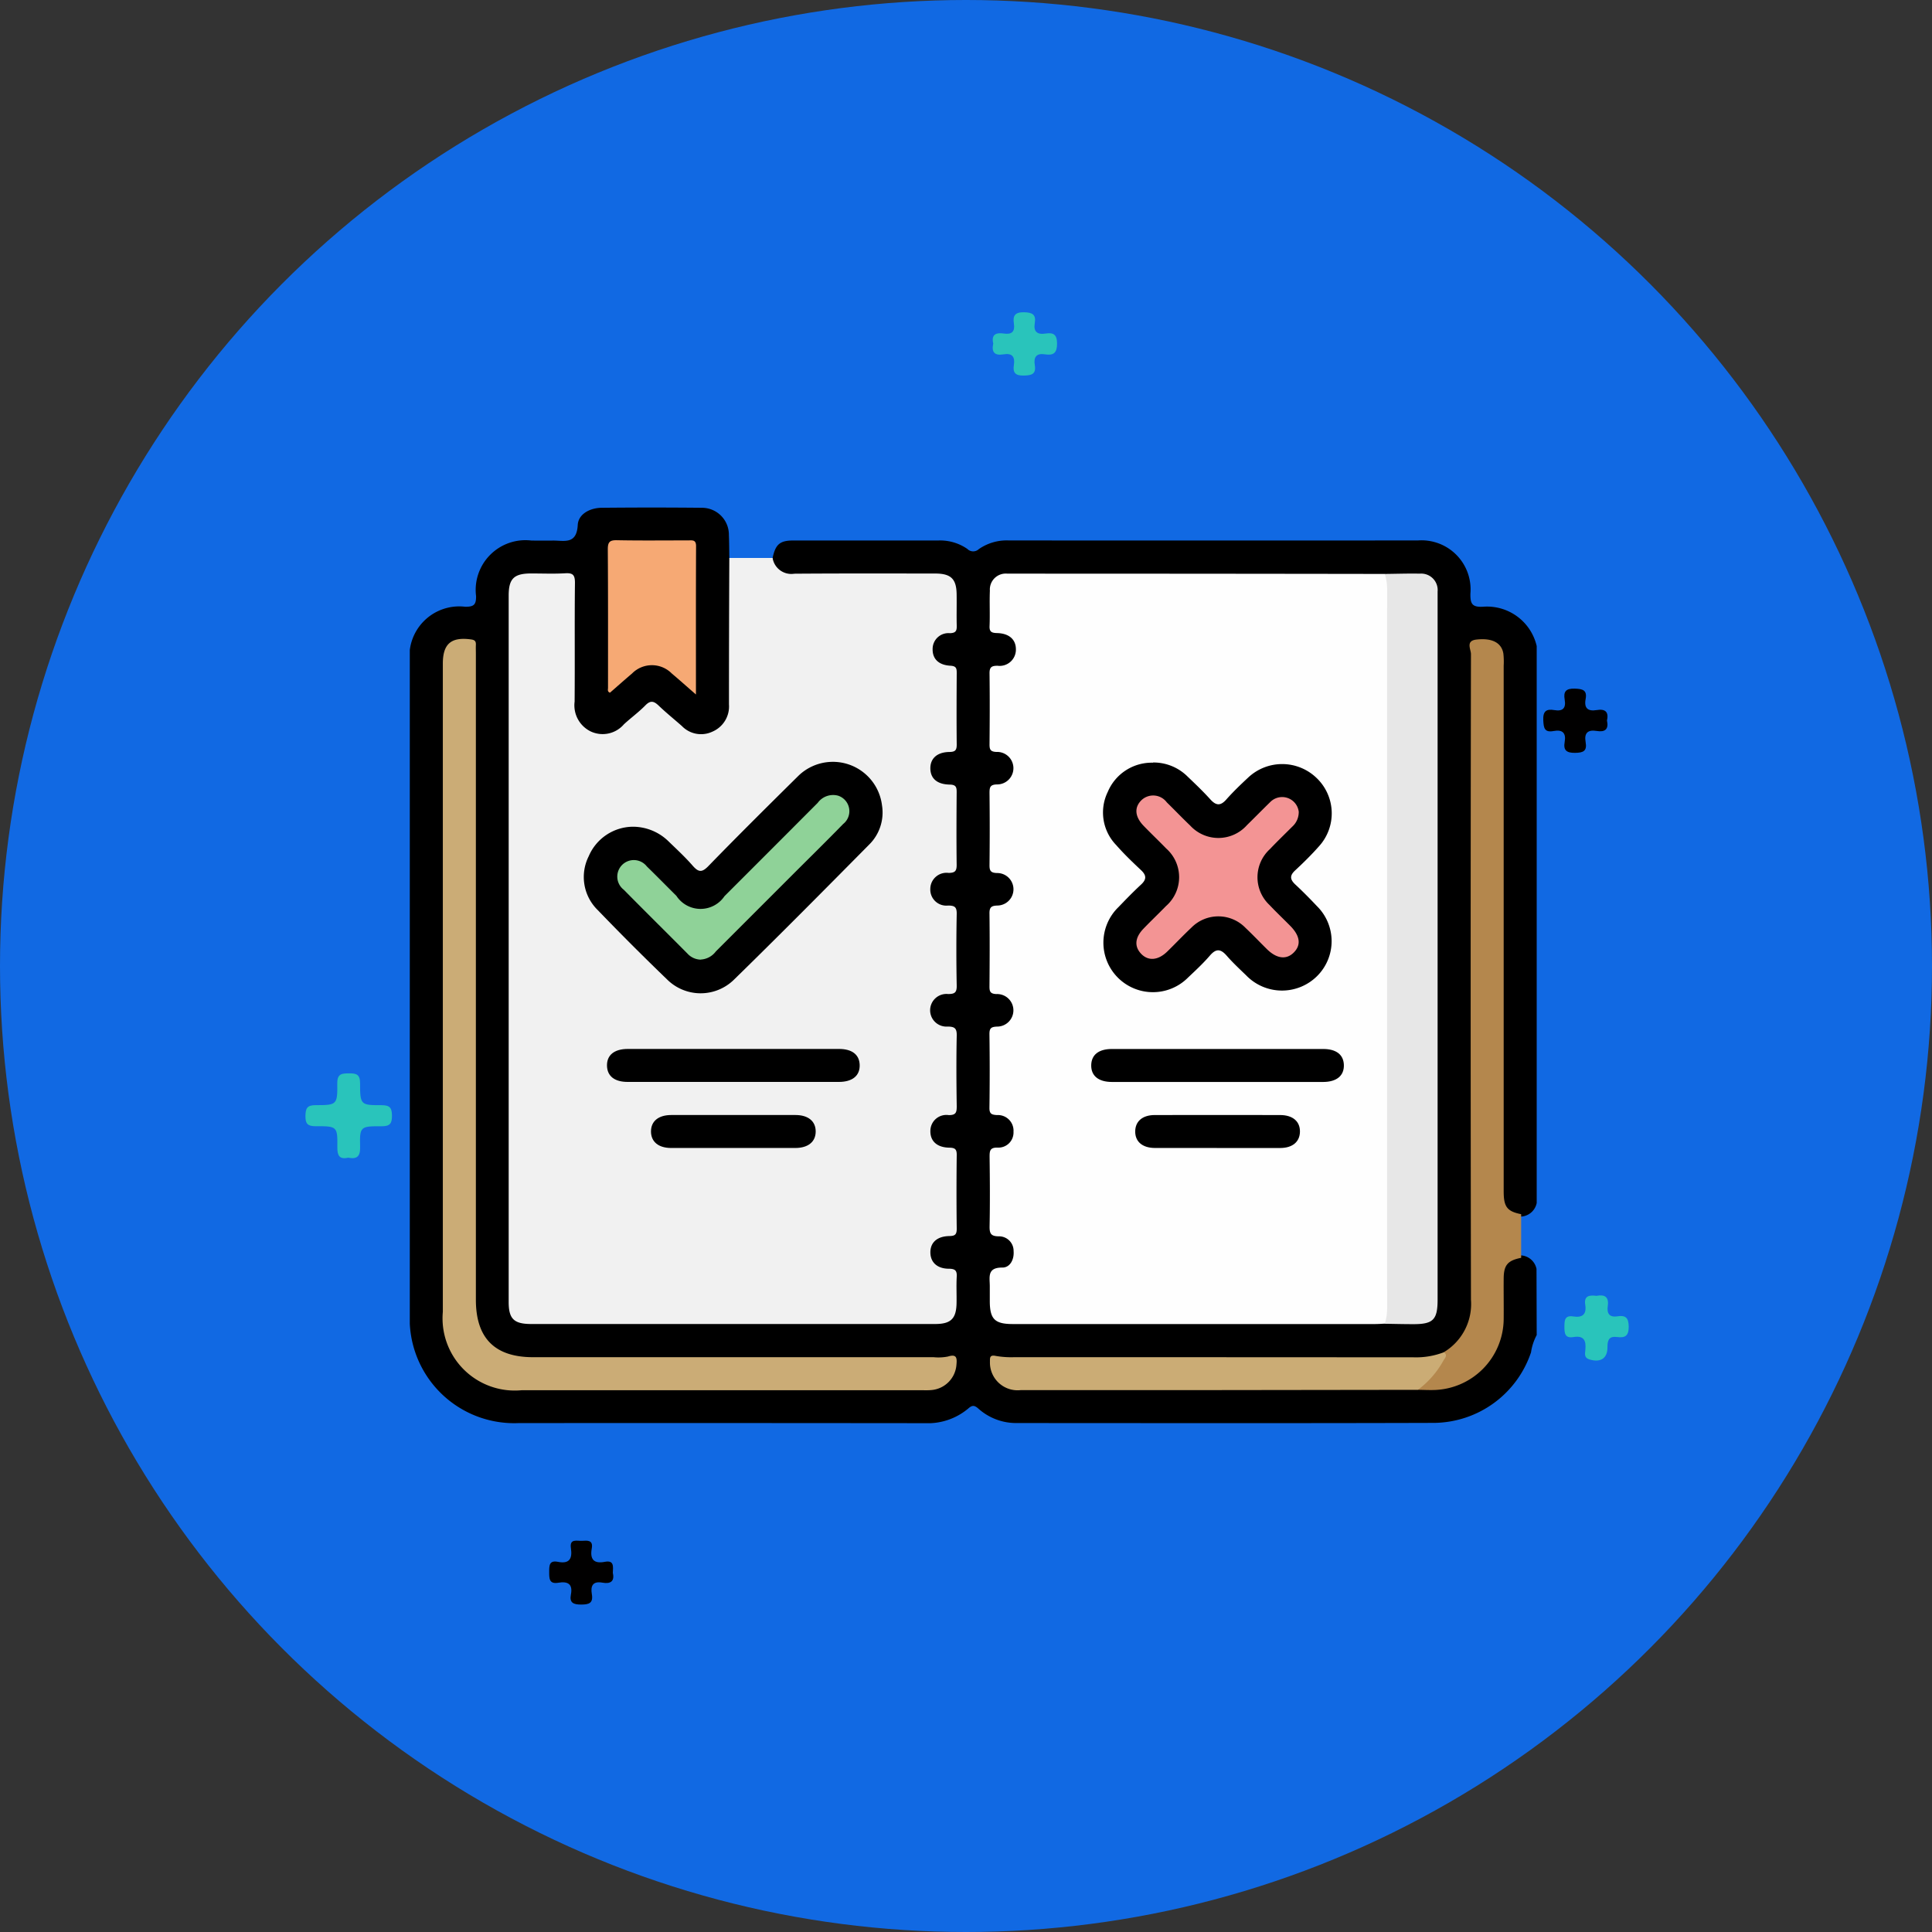 <svg xmlns="http://www.w3.org/2000/svg" xmlns:xlink="http://www.w3.org/1999/xlink" width="99" height="99" viewBox="0 0 99 99">
  <rect x="0" y="0" width="99" height="99" fill="#333333" stroke="none"/>
  <defs>
    <clipPath id="clip-path">
      <rect id="Rectángulo_37883" data-name="Rectángulo 37883" width="57.745" height="46.927" transform="translate(0 0)" fill="none"/>
    </clipPath>
  </defs>
  <g id="Grupo_156594" data-name="Grupo 156594" transform="translate(-1170.77 -5097)">
    <circle id="Elipse_4760" data-name="Elipse 4760" cx="49.5" cy="49.5" r="49.5" transform="translate(1170.77 5097)" fill="#1169e3"/>
    <g id="Grupo_156593" data-name="Grupo 156593" transform="translate(833.421 454)">
      <path id="Trazado_127053" data-name="Trazado 127053" d="M15.507,123.96c-.454.1-.559-.113-.555-.537.012-1.063-.007-1.081-1.106-1.075-.409,0-.536-.124-.528-.529.007-.377.077-.553.512-.551,1.1,0,1.131-.018,1.119-1.119-.005-.5.239-.507.608-.511s.56.058.56.5c0,1.115.023,1.135,1.112,1.131.421,0,.521.15.522.541s-.1.541-.52.539c-1.11-.006-1.137.014-1.112,1.066.012.488-.169.631-.611.545" transform="translate(339.683 4578.363)" fill="#29c4bb"/>
      <path id="Trazado_127054" data-name="Trazado 127054" d="M213.642,151.161c.406-.078.632.057.565.517-.056.385.077.6.5.533s.57.088.573.537c0,.47-.189.578-.589.525-.383-.052-.5.115-.5.5.012.6-.357.826-.934.645-.274-.086-.214-.3-.2-.477.048-.472-.06-.76-.616-.666-.431.073-.457-.2-.456-.527s.014-.6.451-.53c.471.073.694-.1.616-.6-.075-.475.23-.5.582-.454" transform="translate(205.528 4558.239)" fill="#29c4bb"/>
      <path id="Trazado_127055" data-name="Trazado 127055" d="M210.718,69.268c.1.453-.1.608-.527.537-.46-.078-.648.111-.567.569s-.113.548-.542.553-.609-.127-.532-.557c.082-.459-.109-.648-.565-.562-.472.089-.513-.158-.531-.555-.021-.466.16-.588.566-.517.441.077.606-.106.531-.537-.072-.412.061-.579.521-.563.4.014.639.072.552.536s.115.639.567.563c.425-.072.632.081.526.534" transform="translate(208.976 4610.651)" fill="#010000"/>
      <path id="Trazado_127056" data-name="Trazado 127056" d="M55.04,186.64c.1.423-.11.578-.532.5-.5-.09-.614.169-.543.587.079.465-.146.537-.555.535-.39,0-.6-.091-.518-.511.108-.553-.169-.688-.645-.607s-.466-.225-.467-.559.007-.6.448-.512c.593.117.745-.168.665-.7-.077-.508.311-.362.569-.377.274-.016.579-.052.5.389-.1.545.092.8.67.687.482-.092.423.243.409.566" transform="translate(313.711 4536.959)" fill="#010000"/>
      <path id="Trazado_127057" data-name="Trazado 127057" d="M121.786,17.426c-.114-.483.153-.577.548-.518.41.061.572-.109.509-.513s.058-.588.522-.578c.427.009.623.119.548.558s.131.6.553.533c.391-.059.587.035.589.513s-.182.62-.608.553c-.45-.072-.6.133-.533.553.078.472-.175.526-.572.534-.424.009-.562-.151-.5-.54.068-.427-.09-.622-.535-.547s-.62-.106-.523-.547" transform="translate(266.46 4643.184)" fill="#29c4bb"/>
    </g>
    <g id="Grupo_158042" data-name="Grupo 158042" transform="translate(1191.769 5123)">
      <g id="Grupo_158041" data-name="Grupo 158041" transform="translate(0 0)" clip-path="url(#clip-path)">
        <path id="Trazado_131550" data-name="Trazado 131550" d="M57.745,42.412a2.691,2.691,0,0,0-.291.884,5.3,5.3,0,0,1-4.947,3.616c-7.14.022-14.28.011-21.419.008a2.9,2.9,0,0,1-1.956-.742c-.195-.171-.309-.184-.509-.008a3.223,3.223,0,0,1-2.235.757q-10.4-.011-20.8-.005A5.356,5.356,0,0,1,0,41.315Q0,24.63,0,7.945A2.553,2.553,0,0,1,2.845,5.092c.433,0,.556-.1.551-.544A2.55,2.55,0,0,1,6.242,1.7c.357,0,.714.005,1.071,0,.581-.011,1.237.231,1.293-.8.031-.562.628-.874,1.224-.88q2.565-.026,5.129,0a1.381,1.381,0,0,1,1.392,1.4c.017.394.016.788.023,1.182a.961.961,0,0,1,.151.645q0,3.383,0,6.765a1.841,1.841,0,0,1-.273,1.02,1.508,1.508,0,0,1-2.115.5,8.3,8.3,0,0,1-1.1-.877c-.558-.49-.692-.492-1.24-.014-.3.259-.6.516-.913.753a1.483,1.483,0,0,1-1.634.239A1.586,1.586,0,0,1,8.3,10.145c-.027-1.089-.007-2.18-.009-3.27,0-.9-.009-1.8,0-2.706.006-.417-.131-.631-.583-.611-.487.021-.977-.008-1.465.009-.72.025-.959.274-.989,1.009-.007.169,0,.338,0,.507q0,17.534,0,35.068c0,1.405.116,1.524,1.5,1.524H26.478c1.182,0,1.315-.123,1.416-1.3.018-.206.009-.413.015-.62a.512.512,0,0,0-.46-.587c-.623-.15-.876-.478-.868-1.006a.933.933,0,0,1,.846-.967.544.544,0,0,0,.484-.628q-.008-1.494,0-2.988a.544.544,0,0,0-.491-.622.931.931,0,0,1-.839-.973c0-.527.247-.849.875-1a.517.517,0,0,0,.454-.592q0-1.522,0-3.044a.519.519,0,0,0-.46-.587c-.624-.153-.876-.48-.868-1.006s.253-.814.9-.98a.493.493,0,0,0,.426-.554q0-1.55,0-3.1a.5.5,0,0,0-.431-.554c-.652-.173-.891-.465-.9-.984-.005-.537.232-.822.927-1.016a.472.472,0,0,0,.4-.519q.009-1.579,0-3.157c0-.317-.158-.452-.459-.533-.624-.165-.873-.484-.864-1.011a.932.932,0,0,1,.849-.965.545.545,0,0,0,.48-.631c-.005-.958-.007-1.917,0-2.875a.561.561,0,0,0-.484-.636.914.914,0,0,1-.737-.943.915.915,0,0,1,.757-.982.554.554,0,0,0,.465-.647,10.926,10.926,0,0,0-.038-1.182c-.1-.689-.343-.916-1.04-.921-1.935-.015-3.871,0-5.807-.007a13.589,13.589,0,0,1-1.578-.026c-.606-.072-.88-.387-.858-.936.147-.7.37-.9,1.058-.9,2.479,0,4.958,0,7.437,0a2.449,2.449,0,0,1,1.485.432.42.42,0,0,0,.589.009A2.5,2.5,0,0,1,30.7,1.694q10.479.006,20.958,0a2.514,2.514,0,0,1,2.69,2.72c-.009.517.078.708.649.676a2.611,2.611,0,0,1,2.748,2.016V35.645a.867.867,0,0,1-.955.691,1.074,1.074,0,0,1-.907-1.121c-.019-.262-.01-.526-.01-.789q0-12.934,0-25.868a6.171,6.171,0,0,0-.031-.9.732.732,0,0,0-.6-.664c-.472-.11-.665.031-.7.516-.015.225-.006.451-.006.676q0,16.2.009,32.405a2.968,2.968,0,0,1-1.5,2.824,3.476,3.476,0,0,1-1.7.306q-10.262,0-20.524,0a1.434,1.434,0,0,0-.169,0c-.227.027-.534-.1-.637.2a.734.734,0,0,0,.28.752,1.323,1.323,0,0,0,.812.354,7.956,7.956,0,0,0,.9.024c6.5,0,13.006-.008,19.508,0a3.879,3.879,0,0,0,3.395-1.1,3.529,3.529,0,0,0,.972-2.387c.023-.711-.017-1.425.015-2.137.031-.66.3-.947.979-1.1a.864.864,0,0,1,.859.694Z" transform="translate(0 0)"/>
        <path id="Trazado_131551" data-name="Trazado 131551" d="M26.479,6.635a.97.97,0,0,0,1.112.8C30,7.417,32.4,7.424,34.808,7.426c.808,0,1.092.274,1.1,1.069.008.526-.008,1.053.005,1.579.007.26-.02.4-.35.409a.81.81,0,0,0-.885.816c-.009.493.3.817.909.851.3.016.327.134.326.376-.008,1.222-.013,2.444,0,3.665,0,.3-.086.374-.381.379-.632.011-.977.338-.97.848s.343.812.993.823c.327.006.357.14.355.4-.01,1.24-.015,2.481,0,3.721,0,.325-.1.4-.412.406a.829.829,0,0,0-.939.821.821.821,0,0,0,.91.85c.341,0,.45.076.443.434q-.035,1.832,0,3.665c.007.357-.1.436-.442.435a.837.837,0,1,0-.027,1.668c.363,0,.478.088.47.464-.025,1.2-.018,2.406,0,3.609,0,.311-.027.47-.413.463a.819.819,0,0,0-.937.82c-.007.512.336.838.969.849.294.005.385.079.381.379q-.023,1.888,0,3.778c0,.309-.1.367-.386.373-.631.014-.974.34-.964.854.01.493.347.814.941.82.317,0,.428.085.409.408-.026.45,0,.9-.009,1.353-.013.8-.291,1.071-1.1,1.071q-6.654,0-13.308,0-3.694,0-7.387,0c-.885,0-1.155-.262-1.155-1.125q0-18.1,0-36.2c0-.869.269-1.132,1.148-1.135.583,0,1.167.025,1.748-.009.388-.023.5.079.5.484-.023,2.03,0,4.06-.017,6.09a1.488,1.488,0,0,0,.825,1.531,1.437,1.437,0,0,0,1.7-.365c.358-.332.758-.621,1.1-.971.269-.277.444-.215.688.018.379.364.791.694,1.185,1.042a1.364,1.364,0,0,0,1.561.287,1.405,1.405,0,0,0,.85-1.4q0-3.749.018-7.5h2.219" transform="translate(-7.887 -4.037)" fill="#f1f1f1"/>
        <path id="Trazado_131552" data-name="Trazado 131552" d="M96.125,47.1c-.169.007-.337.02-.506.02H77.068c-.925,0-1.177-.247-1.184-1.155,0-.263,0-.526,0-.789,0-.457-.15-.957.647-.95.392,0,.608-.414.573-.841a.746.746,0,0,0-.757-.76c-.415,0-.48-.154-.473-.524.023-1.184.016-2.368,0-3.552,0-.3.015-.475.4-.471a.774.774,0,0,0,.825-.814.8.8,0,0,0-.847-.852c-.276-.016-.39-.064-.386-.374q.027-1.888,0-3.778c0-.3.089-.367.379-.382a.834.834,0,1,0-.023-1.667c-.322-.013-.356-.139-.354-.406.011-1.24.016-2.481,0-3.721-.005-.324.1-.4.409-.409a.833.833,0,1,0-.025-1.666c-.348-.009-.386-.144-.382-.436q.021-1.833,0-3.665c0-.287.027-.43.379-.439a.833.833,0,1,0-.026-1.665c-.324-.013-.354-.143-.352-.407.011-1.2.016-2.406,0-3.609-.005-.325.1-.4.41-.4a.832.832,0,0,0,.941-.822c.009-.512-.335-.837-.966-.853-.282-.007-.4-.066-.383-.373.025-.6-.009-1.2.016-1.8a.816.816,0,0,1,.894-.872q9.669,0,19.339.015a.735.735,0,0,1,.285.587c.015.206.014.413.014.619q0,18,0,36.009c0,.419.107.879-.294,1.207" transform="translate(-46.164 -5.273)" fill="#fefefe"/>
        <path id="Trazado_131553" data-name="Trazado 131553" d="M4.322,35.218q0-8.373,0-16.746c0-1.02.433-1.379,1.45-1.238.205.028.25.108.243.283-.007.15,0,.3,0,.451q0,16.548,0,33.1c0,1.972.969,2.945,2.933,2.946H29.47a2.541,2.541,0,0,0,.729-.033c.421-.131.481.029.443.4a1.405,1.405,0,0,1-1.306,1.318c-.168.015-.338.007-.507.007H8.362a3.7,3.7,0,0,1-4.04-4.017q0-8.232,0-16.464" transform="translate(-2.629 -10.468)" fill="#cbac76"/>
        <path id="Trazado_131554" data-name="Trazado 131554" d="M127.593,47.1a2.639,2.639,0,0,0,.12-.829q-.006-18.383,0-36.765a2.582,2.582,0,0,0-.121-.829c.6-.006,1.2-.027,1.8-.015a.843.843,0,0,1,.907.92c0,.113,0,.226,0,.338q0,17.97,0,35.94c0,1.033-.225,1.262-1.246,1.26-.487,0-.975-.013-1.463-.02" transform="translate(-77.632 -5.267)" fill="#e7e7e7"/>
        <path id="Trazado_131555" data-name="Trazado 131555" d="M137.215,46.715q0,1.117,0,2.234c-.69.139-.889.369-.895,1.058s.007,1.387,0,2.08a3.668,3.668,0,0,1-3.608,3.637c-.262.005-.524-.007-.786-.012.02-.3.31-.391.469-.581a4.107,4.107,0,0,0,.857-1.345,2.875,2.875,0,0,0,1.391-2.694q-.03-16.54,0-33.079c0-.243-.285-.679.276-.744.8-.092,1.29.156,1.385.716a3.743,3.743,0,0,1,.016.619q0,13.468,0,26.936c0,.8.173,1.029.9,1.175" transform="translate(-80.267 -10.496)" fill="#b4874d"/>
        <path id="Trazado_131556" data-name="Trazado 131556" d="M99.175,110.555c.222.151.058.3-.018.429a4.667,4.667,0,0,1-1.308,1.5q-5.722.008-11.444.015-4.454,0-8.908,0a1.419,1.419,0,0,1-1.577-1.452c0-.2-.018-.368.3-.3a4.585,4.585,0,0,0,.951.064q10.233,0,20.465.007a3.964,3.964,0,0,0,1.541-.259" transform="translate(-46.192 -67.266)" fill="#cbac75"/>
        <path id="Trazado_131557" data-name="Trazado 131557" d="M30.422,12.209c-.477-.415-.853-.752-1.239-1.077a1.43,1.43,0,0,0-2.033,0c-.384.327-.761.661-1.133.986-.146-.057-.1-.165-.1-.247,0-2.366.006-4.732-.011-7.1,0-.365.09-.474.462-.467,1.22.024,2.441.009,3.661.009.2,0,.4-.047.4.29-.011,2.493-.006,4.987-.006,7.6" transform="translate(-15.76 -2.622)" fill="#f6a974"/>
        <path id="Trazado_131558" data-name="Trazado 131558" d="M25.29,36.6a2.616,2.616,0,0,1,1.791.714c.432.419.877.827,1.271,1.279.3.341.473.37.814.018,1.505-1.55,3.041-3.071,4.577-4.59A2.536,2.536,0,0,1,38.056,35.5a2.308,2.308,0,0,1-.658,2.017c-2.3,2.324-4.6,4.648-6.939,6.932a2.438,2.438,0,0,1-3.418-.026q-1.807-1.74-3.547-3.548a2.369,2.369,0,0,1-.465-2.764A2.484,2.484,0,0,1,25.29,36.6" transform="translate(-13.86 -20.237)"/>
        <path id="Trazado_131559" data-name="Trazado 131559" d="M32.341,70.868q2.677,0,5.353,0c.673,0,1.046.294,1.061.819.016.551-.369.87-1.067.871q-5.409,0-10.82,0c-.672,0-1.045-.295-1.061-.82-.016-.551.368-.869,1.066-.87q2.733,0,5.466,0" transform="translate(-15.702 -43.118)"/>
        <path id="Trazado_131560" data-name="Trazado 131560" d="M35.753,81.2c-1.052,0-2.1,0-3.155,0-.654,0-1.035-.321-1.035-.847s.383-.841,1.039-.842q3.183-.005,6.366,0c.654,0,1.037.321,1.035.846s-.385.84-1.039.843c-1.071,0-2.141,0-3.211,0" transform="translate(-19.204 -48.375)"/>
        <path id="Trazado_131561" data-name="Trazado 131561" d="M93.291,33.383a2.472,2.472,0,0,1,1.778.727c.394.376.789.753,1.154,1.157.29.322.518.357.821.015.348-.393.728-.759,1.113-1.117a2.539,2.539,0,0,1,3.512.008,2.506,2.506,0,0,1,.126,3.505c-.384.436-.8.843-1.228,1.242-.27.253-.261.448,0,.7.385.357.756.732,1.116,1.115a2.522,2.522,0,0,1,.016,3.593,2.552,2.552,0,0,1-3.637-.04c-.338-.326-.684-.647-.991-1s-.54-.386-.861-.016c-.344.4-.729.758-1.112,1.119a2.537,2.537,0,1,1-3.575-3.6c.377-.392.757-.784,1.156-1.153.291-.269.277-.478-.006-.743-.438-.41-.873-.829-1.268-1.28a2.4,2.4,0,0,1-.434-2.722,2.444,2.444,0,0,1,2.312-1.5" transform="translate(-55.207 -20.311)"/>
        <path id="Trazado_131562" data-name="Trazado 131562" d="M95.592,72.561q-2.677,0-5.354,0c-.7,0-1.08-.322-1.063-.874.016-.524.389-.816,1.063-.816q5.41,0,10.82,0c.674,0,1.047.293,1.063.817.017.551-.368.872-1.064.873q-2.734,0-5.467,0" transform="translate(-54.257 -43.119)"/>
        <path id="Trazado_131563" data-name="Trazado 131563" d="M99.107,81.2c-1.052,0-2.1,0-3.155,0-.653,0-1.029-.328-1.019-.861.009-.51.377-.826,1-.827q3.211-.006,6.422,0c.653,0,1.03.328,1.019.861-.01.509-.379.824-1,.828-1.089.006-2.178,0-3.268,0" transform="translate(-57.761 -48.375)"/>
        <path id="Trazado_131564" data-name="Trazado 131564" d="M31.426,46.061a.947.947,0,0,1-.693-.315c-1.085-1.091-2.18-2.174-3.261-3.269a.847.847,0,1,1,1.184-1.193c.513.5,1.01,1.007,1.516,1.51a1.48,1.48,0,0,0,2.465.013q2.391-2.388,4.776-4.781a.976.976,0,0,1,1.046-.366.836.836,0,0,1,.258,1.45c-.865.887-1.749,1.755-2.625,2.631l-3.9,3.9a1.034,1.034,0,0,1-.768.415" transform="translate(-16.51 -22.887)" fill="#8fd298"/>
        <path id="Trazado_131565" data-name="Trazado 131565" d="M103.406,38.569a1,1,0,0,1-.327.729c-.385.385-.777.763-1.152,1.157a1.951,1.951,0,0,0-.016,2.865c.347.369.717.717,1.072,1.078.5.514.555.981.155,1.368-.379.368-.875.3-1.376-.2-.361-.356-.71-.724-1.078-1.072a1.939,1.939,0,0,0-2.781-.014c-.426.4-.823.823-1.24,1.228-.466.452-.97.489-1.331.111s-.322-.832.12-1.29c.378-.392.772-.767,1.152-1.157a1.963,1.963,0,0,0,.015-2.946c-.379-.39-.774-.766-1.153-1.157-.464-.478-.5-.955-.111-1.331a.87.87,0,0,1,1.291.12c.4.391.79.8,1.2,1.191a1.96,1.96,0,0,0,2.906-.023c.4-.392.8-.8,1.2-1.19a.856.856,0,0,1,1.457.528" transform="translate(-57.855 -22.943)" fill="#f39494"/>
      </g>
    </g>
  </g>
</svg>

